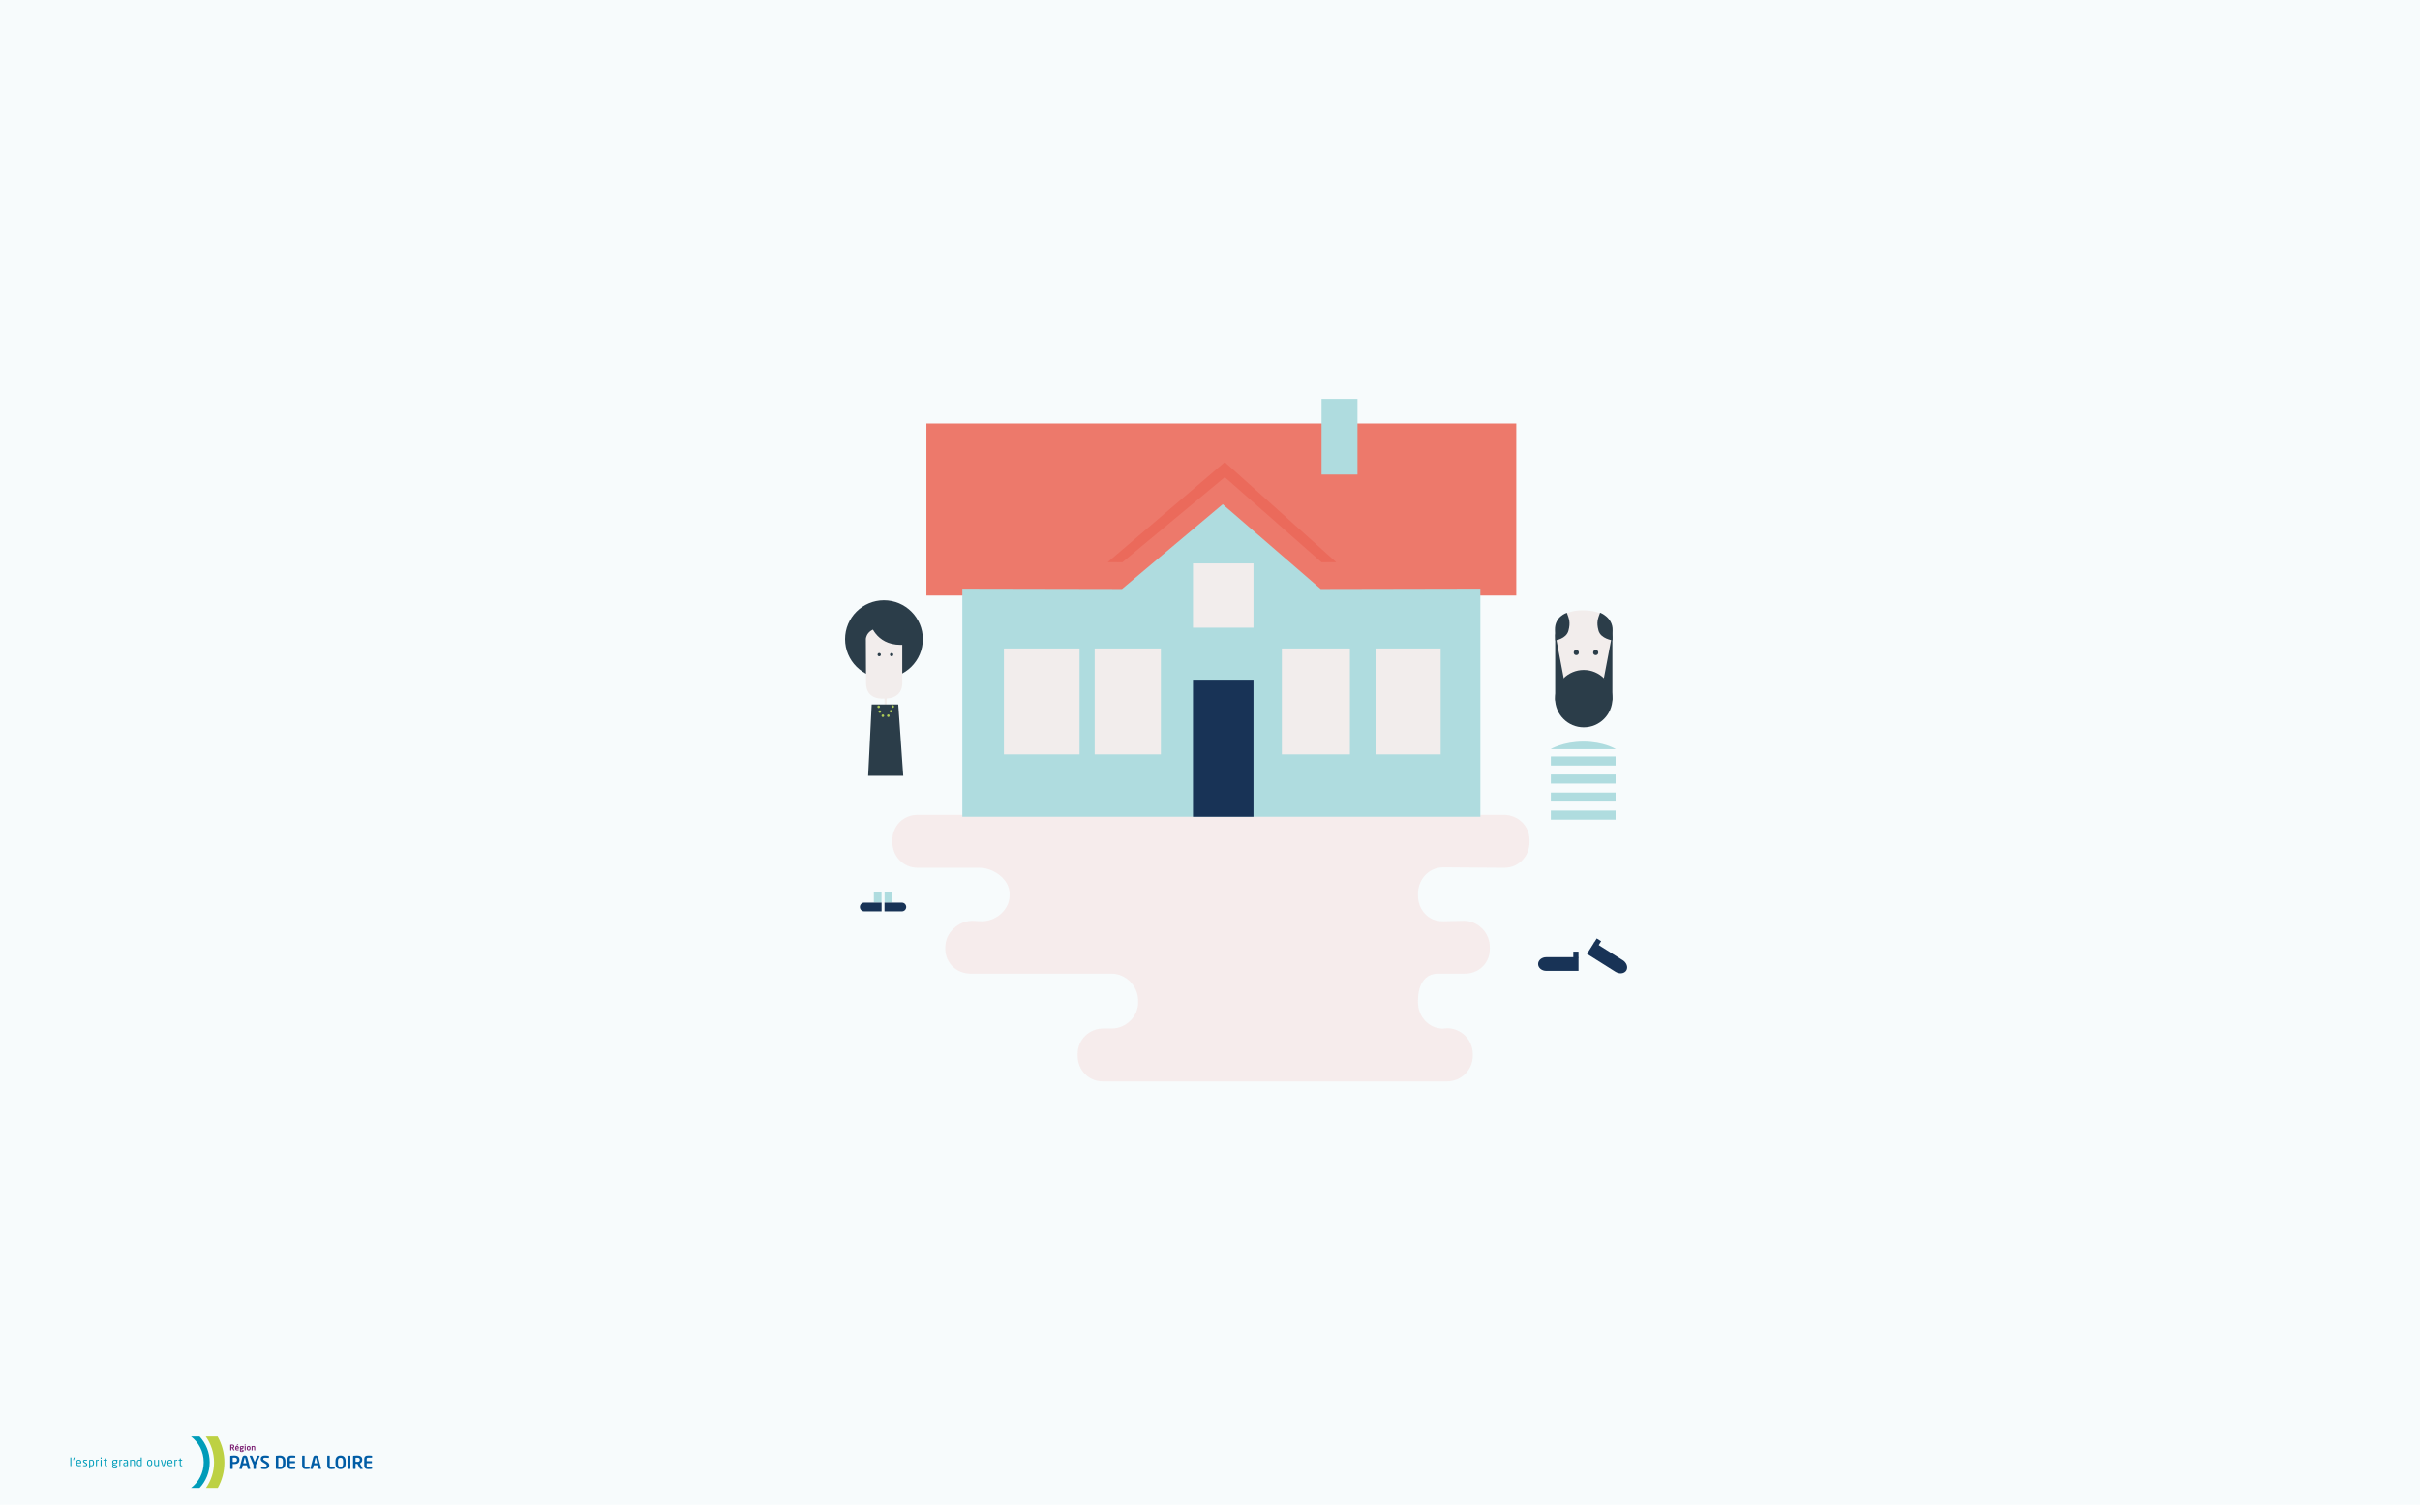<?xml version="1.0" encoding="utf-8"?>
<!-- Generator: Adobe Illustrator 16.0.0, SVG Export Plug-In . SVG Version: 6.00 Build 0)  -->
<!DOCTYPE svg PUBLIC "-//W3C//DTD SVG 1.1//EN" "http://www.w3.org/Graphics/SVG/1.1/DTD/svg11.dtd">
<svg version="1.1" id="Calque_1" xmlns="http://www.w3.org/2000/svg" xmlns:xlink="http://www.w3.org/1999/xlink" x="0px" y="0px"
	 width="1280px" height="800px" viewBox="0 0 1280 800" enable-background="new 0 0 1280 800" xml:space="preserve">
<pattern  x="569.5" y="470.5" width="49" height="49" patternUnits="userSpaceOnUse" id="SVGID_2_" viewBox="0 -49 49 49" overflow="visible">
	<g>
		<polygon fill="none" points="0,0 49,0 49,-49 0,-49 		"/>
		<g>
			<polygon fill="none" points="0,0 49,0 49,-49 0,-49 			"/>
			<polygon fill="#EB6A5B" points="49,-49 0,-49 0,0 49,0 			"/>
		</g>
	</g>
</pattern>
<pattern  x="569.5" y="470.5" width="49" height="49" patternUnits="userSpaceOnUse" id="SVGID_3_" viewBox="0 -49 49 49" overflow="visible">
	<g>
		<polygon fill="none" points="0,0 49,0 49,-49 0,-49 		"/>
		<g>
			<polygon fill="none" points="0,0 49,0 49,-49 0,-49 			"/>
			<polygon fill="#EB6A5B" points="49,-49 0,-49 0,0 49,0 			"/>
		</g>
	</g>
</pattern>
<pattern  x="569.5" y="470.5" width="49" height="49" patternUnits="userSpaceOnUse" id="SVGID_4_" viewBox="0 -49 49 49" overflow="visible">
	<g>
		<polygon fill="none" points="0,0 49,0 49,-49 0,-49 		"/>
		<g>
			<polygon fill="none" points="0,0 49,0 49,-49 0,-49 			"/>
			<polygon fill="#EB6A5B" points="49,-49 0,-49 0,0 49,0 			"/>
		</g>
	</g>
</pattern>
<pattern  x="569.5" y="470.5" width="49" height="49" patternUnits="userSpaceOnUse" id="SVGID_5_" viewBox="0 -49 49 49" overflow="visible">
	<g>
		<polygon fill="none" points="0,0 49,0 49,-49 0,-49 		"/>
		<g>
			<polygon fill="none" points="0,0 49,0 49,-49 0,-49 			"/>
			<polygon fill="#EB6A5B" points="49,-49 0,-49 0,0 49,0 			"/>
		</g>
	</g>
</pattern>
<g id="Calque_2">
	<rect y="-2" fill="#F7FBFC" width="1280" height="798"/>
</g>
<g id="Calque_1_1_">
	<g>
		<path fill="#F2EDEC" d="M837.462,381.407c0,0-14.612,1.754-14.612-12.857c0-14.612-0.146-36.385-0.146-36.385
			s0.294-9.644,15.051-9.353c14.759,0.291,15.051,9.205,15.051,9.205v36.531C852.806,368.55,853.975,381.992,837.462,381.407z"/>
		<circle fill="#2B3D49" cx="833.737" cy="345.15" r="1.363"/>
		<circle fill="#2B3D49" cx="844.009" cy="345.15" r="1.364"/>
		<circle fill="#2B3D49" cx="837.688" cy="369.53" r="15.165"/>
		<polyline fill="#2B3D49" points="822.576,370.838 822.576,334.952 827.086,358.681 		"/>
		<polyline fill="#2B3D49" points="852.828,370.928 852.828,335.041 848.316,358.769 		"/>
		<path fill="#2B3D49" d="M828.758,324.122c0,0-6.486,1.925-6.299,9.025c0.145,5.534,0.145,5.571,0.145,5.571
			s5.827-0.765,6.99-5.136C830.76,329.215,829.923,327.326,828.758,324.122z"/>
		<path fill="#2B3D49" d="M846.322,324.043c0,0,6.827,2.524,6.627,9.318c-0.166,5.658-0.036,5.333-0.036,5.333
			s-6.264-0.818-7.429-5.188C844.318,329.135,845.156,327.248,846.322,324.043z"/>
		<path fill="#AFDCDF" d="M820.172,396.254c0,0,6.504-4.001,17.339-4.001c10.838,0,17.177,4.001,17.177,4.001H820.172z"/>
		<rect x="820.275" y="400.105" fill="#AFDCDF" width="34.252" height="4.788"/>
		<rect x="820.275" y="409.649" fill="#AFDCDF" width="34.252" height="4.787"/>
		<rect x="820.275" y="419.192" fill="#AFDCDF" width="34.252" height="4.788"/>
		<rect x="820.275" y="428.735" fill="#AFDCDF" width="34.252" height="4.79"/>
		<pattern  id="SVGID_1_" xlink:href="#SVGID_2_" patternTransform="matrix(-0.042 0.242 0.242 0.042 -17835.016 -2.286)">
		</pattern>
		<path fill="url(#SVGID_1_)" d="M866.181,448.967c-1.492-0.257-2.499-1.677-2.242-3.172l0.602-3.508
			c0.256-1.495,1.678-2.499,3.173-2.24l0,0c1.497,0.257,2.502,1.676,2.246,3.17l-0.602,3.508
			C869.1,448.22,867.68,449.223,866.181,448.967L866.181,448.967z"/>
		
			<pattern  id="SVGID_6_" xlink:href="#SVGID_3_" patternTransform="matrix(-0.007 0.245 -0.245 -0.007 -16148.639 -922.217)">
		</pattern>
		<path fill="url(#SVGID_6_)" d="M819.171,444.389c1.517,0.042,2.779-1.153,2.822-2.67l0.099-3.557
			c0.042-1.519-1.153-2.779-2.671-2.82l0,0c-1.518-0.041-2.782,1.151-2.823,2.668l-0.1,3.558
			C816.456,443.083,817.651,444.347,819.171,444.389L819.171,444.389z"/>
		<path fill="#183356" d="M834.919,513.506h-17.073c-2.376,0-4.305-1.62-4.305-3.614l0,0c0-1.997,1.929-3.615,4.305-3.615h17.073"/>
		<path fill="#183356" d="M839.396,504.516l15.069,9.474c2.096,1.316,4.661,1.019,5.724-0.671l0,0
			c1.062-1.688,0.222-4.133-1.877-5.45l-15.067-9.474"/>
		<rect x="832.156" y="503.336" fill="#183356" width="2.746" height="3.203"/>
		
			<rect x="843.489" y="497.025" transform="matrix(0.846 0.533 -0.533 0.846 395.881 -373.709)" fill="#183356" width="2.747" height="2.849"/>
	</g>
	<g>
		<path opacity="0.1" fill="#EB6A5B" enable-background="new    " d="M765.264,572c7.551,0,13.736-5.997,13.736-13.548v-0.941
			c0-7.548-6.151-13.669-13.702-13.669l-1.992,0.234c-7.549,0-13.306-6.354-13.306-13.902v-0.942c0-7.548,3.004-14.23,10.552-14.23
			h14.141c7.549,0,13.309-5.558,13.309-13.104v-0.945c0-7.548-6.176-13.902-13.725-13.902l-11.313,0.234
			c-7.546,0-12.962-6.119-12.962-13.666v-0.943c0-7.549,5.743-13.907,13.29-13.907l32.399,0.236c7.547,0,13.311-6.119,13.311-13.667
			v-0.941c0-7.551-6.021-13.393-13.569-13.393H485.293c-7.549,0-13.293,5.842-13.293,13.393v0.941
			c0,7.548,5.744,13.666,13.293,13.666h32.757c7.548,0,15.95,6.123,15.95,13.672v0.943c0,7.547-7.143,13.666-14.693,13.666
			l-4.938-0.234c-7.55,0-14.368,6.354-14.368,13.902v0.945c0,7.548,6.024,13.104,13.573,13.104h74.47
			c7.549,0,13.957,6.685,13.957,14.23v0.942c0,7.549-6.407,13.826-13.957,13.826h-4.479c-7.55,0-13.565,5.963-13.565,13.511v0.941
			c0,7.551,5.781,13.548,13.33,13.548H765.264z"/>
		<g>
			<g>
				<rect x="490" y="224" fill="#ED796B" width="312" height="91"/>
				<polygon fill="#AFDCDF" points="593.455,311.527 646.721,266.714 698.56,311.527 783,311.357 783,432 509,432 509,311.364 				
					"/>
				<rect x="579" y="343" fill="#F2EDEC" width="35" height="56"/>
				<rect x="631" y="360" fill="#183356" width="32" height="72"/>
				<rect x="631" y="298" fill="#F2EDEC" width="32" height="34"/>
				<rect x="531" y="343" fill="#F2EDEC" width="40" height="56"/>
				<rect x="728" y="343" fill="#F2EDEC" width="34" height="56"/>
				<rect x="678" y="343" fill="#F2EDEC" width="36" height="56"/>
				<rect x="699" y="211" fill="#AFDCDF" width="19" height="40"/>
			</g>
			<polygon fill="#EB6A5B" points="698.977,297.392 706.76,297.376 647.822,244.442 585.882,297.376 593.669,297.392 
				647.822,252.391 			"/>
		</g>
	</g>
	<rect x="56.997" y="88.268" fill="none" width="1166.006" height="116"/>
	<g>
		<circle fill="#2B3D49" cx="467.545" cy="338.065" r="20.57"/>
		<path fill="#F2EDEC" d="M467.416,369.453c0,0-9.346,1.12-9.346-8.227s-0.094-23.271-0.094-23.271s0.188-6.17,9.626-5.983
			c9.44,0.188,9.628,5.889,9.628,5.889v23.365C477.23,361.228,477.978,369.826,467.416,369.453z"/>
		<path fill="#2B3D49" d="M460.188,329.371c0,0,2.676,11.707,16.222,11.707S473.23,324.02,460.188,329.371z"/>
		<circle fill="#2B3D49" cx="465.035" cy="346.262" r="0.872"/>
		<circle fill="#2B3D49" cx="471.604" cy="346.262" r="0.872"/>
		<rect x="467.837" y="368.838" fill="#F2EDEB" width="1.128" height="7.274"/>
		<polygon fill="#2B3D49" points="461.062,372.601 475.112,372.601 477.746,410.354 459.182,410.354 		"/>
		<circle fill="#AECD58" cx="464.743" cy="373.812" r="0.69"/>
		<circle fill="#AECD58" cx="465.349" cy="376.384" r="0.689"/>
		<circle fill="#AECD58" cx="466.959" cy="378.579" r="0.69"/>
		<circle fill="#AECD58" cx="469.844" cy="378.559" r="0.69"/>
		<circle fill="#AECD58" cx="471.265" cy="376.194" r="0.69"/>
		<circle fill="#AECD58" cx="472.227" cy="373.709" r="0.69"/>
		<pattern  id="SVGID_7_" xlink:href="#SVGID_4_" patternTransform="matrix(-0.07 0.14 0.14 0.07 -18069.443 585.034)">
		</pattern>
		<path fill="url(#SVGID_7_)" d="M476.801,415.466c-0.868-0.436-1.217-1.491-0.783-2.357l1.021-2.035
			c0.436-0.866,1.491-1.217,2.359-0.782l0,0c0.866,0.437,1.219,1.491,0.783,2.358l-1.021,2.034
			C478.726,415.551,477.669,415.9,476.801,415.466L476.801,415.466z"/>
		<pattern  id="SVGID_8_" xlink:href="#SVGID_5_" patternTransform="matrix(0.07 0.14 -0.14 0.07 -15068.266 560.38)">
		</pattern>
		<path fill="url(#SVGID_8_)" d="M460.959,415.842c0.868-0.436,1.219-1.491,0.784-2.357l-1.021-2.035
			c-0.436-0.866-1.491-1.216-2.358-0.782l0,0c-0.868,0.437-1.22,1.492-0.784,2.36l1.02,2.033
			C459.036,415.927,460.091,416.277,460.959,415.842L460.959,415.842z"/>
		<rect x="462.2" y="472.062" fill="#AFDCDF" width="4.056" height="5.353"/>
		<rect x="467.877" y="472.062" fill="#AFDCDF" width="4.056" height="5.353"/>
		<path fill="#183356" d="M466.291,482.039h-9.167c-1.276,0-2.312-1.035-2.312-2.312l0,0c0-1.277,1.036-2.312,2.312-2.312h9.167"/>
		<path fill="#183356" d="M467.834,482.039H477c1.276,0,2.312-1.035,2.312-2.312l0,0c0-1.277-1.036-2.312-2.312-2.312h-9.166"/>
	</g>
	<g>
		<g>
			<path fill="#7A1E72" d="M123.967,767.253h-0.506c-0.045,0-0.062-0.043-0.083-0.084l-0.597-1.109h-0.059
				c-0.107,0-0.273-0.012-0.369-0.016v1.125c0,0.047-0.031,0.084-0.078,0.084h-0.416c-0.045,0-0.082-0.037-0.082-0.084v-2.853
				c0-0.084,0.049-0.112,0.133-0.124c0.215-0.034,0.51-0.057,0.812-0.057c0.64,0,1.194,0.229,1.194,0.938v0.038
				c0,0.438-0.221,0.713-0.56,0.846l0.65,1.211c0.01,0.012,0.01,0.024,0.01,0.033C124.018,767.23,123.998,767.253,123.967,767.253
				 M123.346,765.074c0-0.312-0.21-0.443-0.623-0.443c-0.087,0-0.293,0.009-0.369,0.016v0.935c0.066,0.005,0.299,0.013,0.369,0.013
				c0.427,0,0.623-0.117,0.623-0.479V765.074z"/>
			<path fill="#7A1E72" d="M126.264,766.274h-1.354v0.012c0,0.24,0.102,0.526,0.497,0.526c0.304,0,0.589-0.024,0.765-0.041
				c0.004,0,0.007,0,0.012,0c0.042,0,0.076,0.02,0.076,0.061v0.273c0,0.065-0.014,0.097-0.088,0.109
				c-0.27,0.049-0.43,0.069-0.805,0.069c-0.416,0-1.002-0.224-1.002-1.04v-0.309c0-0.646,0.359-1.054,0.992-1.054
				c0.639,0,0.988,0.436,0.988,1.054v0.231C126.346,766.235,126.32,766.274,126.264,766.274 M125.795,765.866
				c0-0.323-0.18-0.51-0.438-0.51c-0.255,0-0.443,0.183-0.443,0.51v0.018h0.881V765.866L125.795,765.866z M126.039,764.084
				l-0.49,0.514c-0.033,0.038-0.049,0.056-0.098,0.056h-0.357c-0.025,0-0.037-0.014-0.037-0.03c0-0.012,0.003-0.027,0.017-0.04
				l0.394-0.498c0.037-0.046,0.054-0.063,0.108-0.063h0.435c0.029,0,0.047,0.015,0.047,0.029
				C126.057,764.058,126.05,764.071,126.039,764.084z"/>
			<path fill="#7A1E72" d="M128.867,765.29l-0.136,0.054c0.064,0.098,0.103,0.188,0.103,0.332v0.029
				c0,0.519-0.357,0.755-0.982,0.755c-0.221,0-0.371-0.038-0.45-0.07c-0.052,0.032-0.071,0.07-0.071,0.108
				c0,0.082,0.044,0.115,0.139,0.135l0.49,0.118c0.563,0.133,0.93,0.22,0.93,0.662v0.028c0,0.425-0.312,0.65-1.018,0.65
				c-0.67,0-1.028-0.254-1.028-0.688v-0.037c0-0.17,0.081-0.334,0.212-0.455c-0.115-0.087-0.187-0.233-0.187-0.382v-0.005
				c0-0.128,0.056-0.258,0.166-0.337c-0.124-0.13-0.171-0.277-0.171-0.483v-0.029c0-0.416,0.271-0.763,0.988-0.763h0.971
				c0.062,0,0.111,0.049,0.111,0.11v0.176C128.934,765.26,128.918,765.27,128.867,765.29 M128.34,767.413
				c0-0.092-0.053-0.146-0.488-0.249l-0.371-0.087c-0.061,0.087-0.101,0.143-0.101,0.29v0.037c0,0.171,0.101,0.273,0.491,0.273
				c0.398,0,0.469-0.087,0.469-0.235V767.413z M128.295,765.684c0-0.197-0.086-0.353-0.443-0.353c-0.352,0-0.447,0.158-0.447,0.353
				v0.034c0,0.153,0.062,0.326,0.447,0.326c0.345,0,0.443-0.119,0.443-0.326V765.684z"/>
			<path fill="#7A1E72" d="M129.891,764.604h-0.4c-0.047,0-0.089-0.039-0.089-0.086v-0.363c0-0.045,0.042-0.082,0.089-0.082h0.4
				c0.049,0,0.084,0.037,0.084,0.082v0.363C129.975,764.562,129.939,764.604,129.891,764.604 M129.879,767.253h-0.381
				c-0.045,0-0.084-0.043-0.084-0.089v-2.169c0-0.046,0.039-0.082,0.084-0.082h0.381c0.045,0,0.084,0.036,0.084,0.082v2.169
				C129.963,767.21,129.924,767.253,129.879,767.253z"/>
			<path fill="#7A1E72" d="M131.518,767.285c-0.651,0-0.992-0.44-0.992-1.032v-0.338c0-0.59,0.341-1.031,0.992-1.031
				c0.65,0,0.99,0.441,0.99,1.031v0.338C132.508,766.845,132.168,767.285,131.518,767.285 M131.959,765.915
				c0-0.34-0.152-0.56-0.441-0.56s-0.443,0.22-0.443,0.56v0.338c0,0.339,0.154,0.56,0.443,0.56s0.441-0.221,0.441-0.56V765.915z"/>
			<path fill="#7A1E72" d="M134.895,767.253h-0.383c-0.046,0-0.084-0.043-0.084-0.089v-1.354c0-0.357-0.033-0.463-0.353-0.463
				c-0.142,0-0.294,0.057-0.467,0.149v1.667c0,0.046-0.04,0.089-0.084,0.089h-0.383c-0.046,0-0.081-0.043-0.081-0.089v-2.169
				c0-0.046,0.035-0.082,0.081-0.082h0.362c0.045,0,0.082,0.036,0.082,0.082v0.087c0.242-0.152,0.398-0.198,0.674-0.198
				c0.595,0,0.717,0.403,0.717,0.928v1.354C134.977,767.21,134.938,767.253,134.895,767.253"/>
			<path fill="#005CA5" d="M137.354,770.189c0.01-0.027,0.02-0.047,0.02-0.072c0-0.078-0.066-0.143-0.162-0.143h-1.035
				c-0.083,0-0.15,0.073-0.178,0.15l-1.13,2.804c-0.065,0.159-0.122,0.188-0.169,0.188c-0.037,0-0.094-0.029-0.159-0.188
				l-1.131-2.804c-0.027-0.077-0.093-0.15-0.179-0.15h-1.043c-0.096,0-0.152,0.064-0.152,0.143c0,0.017,0.01,0.045,0.02,0.072
				l0.958,2.201c0.001,0.001,0.002,0.002,0.002,0.005l1.036,2.381v2.002c0,0.104,0.074,0.187,0.179,0.187h0.939
				c0.104,0,0.179-0.083,0.179-0.187v-2.002l0.607-1.394L137.354,770.189"/>
			<path fill="#005CA5" d="M123.924,774.36c-0.244,0-0.622-0.03-0.838-0.039v2.457c0,0.104-0.078,0.187-0.18,0.187h-0.941
				c-0.104,0-0.188-0.083-0.188-0.187v-6.476c0-0.187,0.111-0.255,0.301-0.283c0.49-0.073,1.158-0.123,1.846-0.123
				c1.449,0,2.711,0.512,2.711,2.176v0.084C126.635,773.825,125.373,774.36,123.924,774.36 M125.336,772.073
				c0-0.792-0.471-1.092-1.412-1.092c-0.198,0-0.668,0.019-0.838,0.036v2.239c0.15,0.011,0.677,0.028,0.838,0.028
				c1.016,0,1.412-0.374,1.412-1.129V772.073z"/>
			<path fill="#005CA5" d="M132.176,776.965h-0.997c-0.083,0-0.159-0.072-0.179-0.157l-0.432-1.788h-2.166l-0.434,1.788
				c-0.018,0.085-0.094,0.157-0.18,0.157h-0.996c-0.095,0-0.172-0.062-0.172-0.157c0-0.01,0.01-0.028,0.01-0.047l1.545-5.901
				c0.227-0.874,0.904-0.96,1.31-0.96c0.403,0,1.083,0.086,1.31,0.96l1.543,5.901c0,0.019,0.01,0.037,0.01,0.047
				C132.348,776.901,132.27,776.965,132.176,776.965 M129.635,771.149c-0.027-0.111-0.056-0.149-0.149-0.149
				c-0.096,0-0.124,0.038-0.151,0.149l-0.678,2.797h1.656L129.635,771.149z"/>
			<path fill="#005CA5" d="M139.945,777.042c-0.703,0-1.211-0.066-1.662-0.168c-0.096-0.021-0.181-0.086-0.181-0.188v-0.679
				c0-0.104,0.085-0.18,0.181-0.18c0.009,0,0.009,0,0.018,0c0.377,0.049,1.318,0.095,1.668,0.095c0.836,0,1.09-0.301,1.09-0.845
				c0-0.37-0.178-0.558-0.799-0.923l-1.244-0.745c-0.875-0.518-1.11-1.064-1.11-1.725c0-1.032,0.603-1.788,2.354-1.788
				c0.621,0,1.486,0.097,1.806,0.171c0.095,0.018,0.171,0.084,0.171,0.179v0.697c0,0.094-0.068,0.169-0.16,0.169
				c-0.011,0-0.011,0-0.02,0c-0.621-0.059-1.243-0.096-1.854-0.096c-0.696,0-0.987,0.244-0.987,0.667
				c0,0.312,0.158,0.501,0.771,0.84l1.132,0.631c1.034,0.573,1.307,1.175,1.307,1.922
				C142.424,776.027,141.83,777.042,139.945,777.042"/>
			<path fill="#005CA5" d="M148.006,777.042c-0.67,0-1.572-0.066-1.855-0.112c-0.159-0.027-0.243-0.103-0.243-0.292v-6.334
				c0-0.187,0.084-0.264,0.243-0.291c0.283-0.048,1.186-0.114,1.855-0.114c1.881,0,2.956,1.017,2.956,2.878v1.387
				C150.962,776.027,149.887,777.042,148.006,777.042 M149.661,772.776c0-1.409-0.714-1.776-1.655-1.776
				c-0.348,0-0.594,0.019-0.79,0.026v4.887c0.196,0.009,0.442,0.028,0.79,0.028c0.941,0,1.655-0.366,1.655-1.778V772.776z"/>
			<path fill="#005CA5" d="M155.996,776.911c-0.301,0.047-0.668,0.131-1.787,0.131c-1.226,0-2.176-0.327-2.176-1.927v-3.289
				c0-1.6,0.95-1.928,2.176-1.928c1.119,0,1.486,0.086,1.787,0.131c0.143,0.02,0.189,0.066,0.189,0.197v0.603
				c0,0.105-0.085,0.188-0.189,0.188h-1.922c-0.544,0-0.742,0.188-0.742,0.809v1.019h2.551c0.104,0,0.189,0.084,0.189,0.189v0.677
				c0,0.105-0.085,0.188-0.189,0.188h-2.551v1.217c0,0.62,0.198,0.807,0.742,0.807h1.922c0.104,0,0.189,0.084,0.189,0.188v0.604
				C156.186,776.845,156.139,776.893,155.996,776.911"/>
			<path fill="#005CA5" d="M163.582,776.911c-0.283,0.063-1.1,0.131-1.598,0.131c-1.229,0-2.176-0.327-2.176-1.927v-4.953
				c0-0.104,0.084-0.188,0.188-0.188h0.933c0.103,0,0.188,0.084,0.188,0.188v4.953c0,0.62,0.188,0.807,0.734,0.807h1.73
				c0.104,0,0.189,0.084,0.189,0.188v0.604C163.771,776.845,163.723,776.882,163.582,776.911"/>
			<path fill="#005CA5" d="M169.693,776.965h-0.998c-0.087,0-0.16-0.072-0.182-0.157l-0.43-1.788h-2.166l-0.435,1.788
				c-0.019,0.085-0.095,0.157-0.178,0.157h-0.997c-0.096,0-0.169-0.062-0.169-0.157c0-0.01,0.009-0.028,0.009-0.047l1.543-5.901
				c0.227-0.874,0.902-0.96,1.309-0.96c0.404,0,1.084,0.086,1.309,0.96l1.543,5.901c0,0.019,0.01,0.037,0.01,0.047
				C169.861,776.901,169.786,776.965,169.693,776.965 M167.15,771.149c-0.029-0.111-0.057-0.149-0.15-0.149
				c-0.095,0-0.122,0.038-0.149,0.149l-0.68,2.797h1.657L167.15,771.149z"/>
			<path fill="#005CA5" d="M176.875,776.911c-0.283,0.063-1.102,0.131-1.6,0.131c-1.226,0-2.176-0.327-2.176-1.927v-4.953
				c0-0.104,0.084-0.188,0.188-0.188h0.931c0.105,0,0.188,0.084,0.188,0.188v4.953c0,0.62,0.19,0.807,0.737,0.807h1.731
				c0.104,0,0.187,0.084,0.187,0.188v0.604C177.062,776.845,177.015,776.882,176.875,776.911"/>
			<path fill="#005CA5" d="M180.12,777.042c-1.555,0-2.685-0.865-2.685-2.936v-1.271c0-2.07,1.13-2.937,2.685-2.937
				c1.554,0,2.683,0.866,2.683,2.937v1.271C182.803,776.177,181.674,777.042,180.12,777.042 M181.485,772.835
				c0-1.242-0.443-1.797-1.365-1.797c-0.923,0-1.364,0.555-1.364,1.797v1.271c0,1.243,0.441,1.797,1.364,1.797
				c0.922,0,1.365-0.555,1.365-1.797V772.835z"/>
			<path fill="#005CA5" d="M185.146,776.965h-0.932c-0.105,0-0.189-0.083-0.189-0.187v-6.626c0-0.104,0.084-0.178,0.189-0.178h0.932
				c0.103,0,0.188,0.073,0.188,0.178v6.626C185.334,776.882,185.249,776.965,185.146,776.965"/>
			<path fill="#005CA5" d="M191.715,776.965h-1.149c-0.101,0-0.14-0.091-0.186-0.187l-1.355-2.512h-0.132
				c-0.247,0-0.621-0.029-0.84-0.04v2.552c0,0.104-0.074,0.187-0.178,0.187h-0.939c-0.104,0-0.189-0.083-0.189-0.187v-6.476
				c0-0.187,0.113-0.255,0.301-0.282c0.49-0.074,1.156-0.123,1.846-0.123c1.45,0,2.711,0.52,2.711,2.127v0.085
				c0,0.998-0.5,1.619-1.271,1.92l1.479,2.748c0.018,0.028,0.018,0.059,0.018,0.076C191.828,776.919,191.79,776.965,191.715,776.965
				 M190.305,772.025c0-0.707-0.471-1.008-1.412-1.008c-0.197,0-0.67,0.021-0.84,0.037v2.119c0.15,0.01,0.68,0.028,0.84,0.028
				c0.969,0,1.412-0.265,1.412-1.093V772.025z"/>
			<path fill="#005CA5" d="M196.619,776.911c-0.303,0.047-0.668,0.131-1.789,0.131c-1.225,0-2.176-0.327-2.176-1.927v-3.289
				c0-1.6,0.951-1.928,2.176-1.928c1.121,0,1.486,0.086,1.789,0.131c0.142,0.02,0.188,0.066,0.188,0.197v0.603
				c0,0.105-0.084,0.188-0.188,0.188h-1.922c-0.545,0-0.744,0.188-0.744,0.809v1.019h2.551c0.105,0,0.189,0.084,0.189,0.189v0.677
				c0,0.105-0.084,0.188-0.189,0.188h-2.551v1.217c0,0.62,0.199,0.807,0.744,0.807h1.922c0.104,0,0.188,0.084,0.188,0.188v0.604
				C196.807,776.845,196.761,776.893,196.619,776.911"/>
			<path fill="#009CB9" d="M110.92,773.468c0-5.243-2.033-10.006-5.356-13.582h-4.521c4.075,3.141,6.702,8.054,6.702,13.582
				c0,5.539-2.627,10.45-6.706,13.586h4.524C108.887,783.482,110.92,778.713,110.92,773.468"/>
			<path fill="#BDD143" d="M113.211,773.536c0-5.076-1.613-9.786-4.36-13.65h6.249c2.292,4.037,3.601,8.694,3.601,13.65
				c0,4.906-1.281,9.518-3.521,13.518h-6.244C111.633,783.22,113.211,778.564,113.211,773.536"/>
			<path fill="#009CB9" d="M37.627,775.476h-0.318c-0.061,0-0.109-0.057-0.109-0.124v-4.341c0-0.06,0.043-0.114,0.109-0.114h0.318
				c0.061,0,0.109,0.049,0.109,0.114v4.341C37.736,775.413,37.693,775.476,37.627,775.476"/>
			<path fill="#009CB9" d="M39.501,771.011l-0.353,1.15c-0.025,0.086-0.056,0.115-0.117,0.115h-0.285
				c-0.042,0-0.055-0.023-0.055-0.062c0-0.017,0-0.036,0.006-0.055l0.279-1.15c0.019-0.084,0.062-0.115,0.123-0.115h0.341
				c0.042,0,0.066,0.025,0.066,0.066C39.507,770.976,39.507,770.993,39.501,771.011"/>
			<path fill="#009CB9" d="M42.868,773.972h-2.04v0.084c0,0.726,0.287,0.992,0.847,0.992c0.353,0,0.803-0.024,1.083-0.065
				c0.013,0,0.018,0,0.031,0c0.049,0,0.098,0.022,0.098,0.087v0.204c0,0.078-0.025,0.122-0.123,0.141
				c-0.347,0.065-0.682,0.104-1.089,0.104c-0.7,0-1.382-0.33-1.382-1.461v-0.549c0-0.87,0.48-1.424,1.351-1.424
				c0.89,0,1.339,0.559,1.339,1.424v0.33C42.982,773.915,42.94,773.972,42.868,773.972 M42.441,773.507
				c0-0.688-0.262-0.955-0.798-0.955c-0.522,0-0.815,0.3-0.815,0.955v0.057h1.613V773.507z"/>
			<path fill="#009CB9" d="M44.998,775.517c-0.225,0-0.663-0.019-0.961-0.09c-0.08-0.02-0.129-0.057-0.129-0.125v-0.211
				c0-0.057,0.049-0.093,0.109-0.093c0.013,0,0.02,0,0.025,0c0.292,0.036,0.736,0.07,0.955,0.07c0.396,0,0.604-0.105,0.604-0.436
				c0-0.183-0.11-0.298-0.457-0.506l-0.615-0.367c-0.371-0.223-0.621-0.485-0.621-0.867c0-0.634,0.476-0.811,1.102-0.811
				c0.342,0,0.664,0.029,0.951,0.078c0.078,0.014,0.115,0.055,0.115,0.122v0.201c0,0.072-0.043,0.104-0.104,0.104
				c-0.006,0-0.012,0-0.018,0c-0.213-0.019-0.604-0.048-0.945-0.048c-0.34,0-0.564,0.042-0.564,0.354
				c0,0.182,0.139,0.298,0.419,0.462l0.603,0.359c0.506,0.298,0.67,0.56,0.67,0.919C46.137,775.255,45.68,775.517,44.998,775.517"/>
			<path fill="#009CB9" d="M48.408,775.517c-0.189,0-0.475-0.022-0.713-0.065v1.102c0,0.062-0.049,0.114-0.115,0.114h-0.31
				c-0.061,0-0.109-0.048-0.109-0.114v-4.188c0-0.079,0.018-0.115,0.127-0.14c0.323-0.08,0.75-0.141,1.121-0.141
				c0.907,0,1.327,0.589,1.327,1.504v0.438C49.735,774.981,49.297,775.517,48.408,775.517 M49.199,773.587
				c0-0.64-0.188-1.053-0.791-1.053c-0.256,0-0.542,0.028-0.713,0.06v2.411c0.2,0.037,0.518,0.063,0.713,0.063
				c0.596,0,0.791-0.394,0.791-1.044V773.587z"/>
			<path fill="#009CB9" d="M52.134,772.546c-0.28,0-0.536,0.073-0.841,0.255v2.551c0,0.062-0.055,0.125-0.121,0.125h-0.299
				c-0.061,0-0.115-0.058-0.115-0.125v-3.104c0-0.068,0.048-0.122,0.115-0.122h0.287c0.066,0,0.115,0.054,0.115,0.122v0.126
				c0.305-0.213,0.584-0.291,0.858-0.291c0.085,0,0.128,0.035,0.128,0.109v0.248C52.262,772.508,52.219,772.546,52.134,772.546"/>
			<path fill="#009CB9" d="M53.638,771.589h-0.312c-0.066,0-0.121-0.054-0.121-0.123v-0.484c0-0.068,0.055-0.123,0.121-0.123h0.312
				c0.067,0,0.122,0.055,0.122,0.123v0.484C53.76,771.535,53.705,771.589,53.638,771.589 M53.625,775.476h-0.291
				c-0.067,0-0.123-0.057-0.123-0.124v-3.104c0-0.068,0.056-0.122,0.123-0.122h0.291c0.067,0,0.123,0.054,0.123,0.122v3.104
				C53.748,775.419,53.692,775.476,53.625,775.476z"/>
			<path fill="#009CB9" d="M56.621,775.485c-0.121,0.02-0.281,0.03-0.396,0.03c-0.56,0-0.826-0.146-0.826-0.814v-2.124l-0.592-0.069
				c-0.067-0.005-0.115-0.042-0.115-0.106v-0.165c0-0.068,0.048-0.109,0.115-0.109h0.592v-0.598c0-0.062,0.041-0.109,0.107-0.122
				l0.317-0.048c0.006,0,0.012,0,0.019,0c0.049,0,0.091,0.043,0.091,0.103v0.665h0.657c0.068,0,0.121,0.054,0.121,0.122v0.208
				c0,0.067-0.053,0.122-0.121,0.122h-0.657v2.124c0,0.333,0.085,0.383,0.329,0.383h0.342c0.084,0,0.126,0.025,0.126,0.085v0.214
				C56.729,775.438,56.701,775.476,56.621,775.485"/>
			<path fill="#009CB9" d="M62.07,772.534l-0.22,0.043c0.109,0.113,0.206,0.297,0.206,0.626v0.049c0,0.669-0.414,1.04-1.35,1.04
				c-0.324,0-0.531-0.047-0.708-0.122c-0.104,0.05-0.151,0.117-0.151,0.208c0,0.104,0.048,0.159,0.188,0.195l0.907,0.231
				c0.596,0.152,1.169,0.32,1.169,0.896v0.046c0,0.586-0.39,0.945-1.388,0.945c-0.963,0-1.4-0.373-1.4-0.97v-0.055
				c0-0.342,0.182-0.622,0.383-0.773l-0.041-0.018c-0.196-0.084-0.281-0.286-0.281-0.476v-0.008c0-0.163,0.079-0.34,0.25-0.438
				c-0.189-0.177-0.281-0.396-0.281-0.706v-0.049c0-0.542,0.305-1.077,1.354-1.077h1.332c0.073,0,0.141,0.061,0.141,0.134v0.158
				C62.18,772.498,62.137,772.521,62.07,772.534 M61.576,775.701c0-0.24-0.193-0.338-0.742-0.478l-0.689-0.177
				c-0.176,0.154-0.297,0.304-0.297,0.622v0.055c0,0.343,0.201,0.556,0.877,0.556c0.694,0,0.852-0.194,0.852-0.531L61.576,775.701
				L61.576,775.701z M61.527,773.203c0-0.364-0.164-0.651-0.82-0.651c-0.684,0-0.822,0.312-0.822,0.651v0.049
				c0,0.268,0.121,0.622,0.822,0.622c0.656,0,0.82-0.256,0.82-0.622V773.203z"/>
			<path fill="#009CB9" d="M64.492,772.546c-0.279,0-0.535,0.073-0.84,0.255v2.551c0,0.062-0.055,0.125-0.121,0.125h-0.299
				c-0.061,0-0.115-0.058-0.115-0.125v-3.104c0-0.068,0.049-0.122,0.115-0.122h0.286c0.067,0,0.115,0.054,0.115,0.122v0.126
				c0.306-0.213,0.585-0.291,0.858-0.291c0.086,0,0.129,0.035,0.129,0.109v0.248C64.621,772.508,64.578,772.546,64.492,772.546"/>
			<path fill="#009CB9" d="M67.55,775.476h-0.281c-0.066,0-0.122-0.057-0.122-0.124v-0.134c-0.291,0.17-0.596,0.299-0.938,0.299
				c-0.518,0-0.992-0.225-0.992-0.984v-0.075c0-0.656,0.384-0.985,1.467-0.985h0.452v-0.242c0-0.512-0.179-0.688-0.653-0.688
				c-0.395,0-0.688,0.024-0.93,0.048c-0.014,0-0.02,0-0.032,0c-0.055,0-0.108-0.019-0.108-0.098v-0.214
				c0-0.064,0.043-0.103,0.127-0.115c0.25-0.043,0.53-0.078,0.943-0.078c0.848,0,1.188,0.425,1.188,1.146v2.124
				C67.67,775.419,67.615,775.476,67.55,775.476 M67.136,773.854h-0.452c-0.736,0-0.932,0.164-0.932,0.598v0.073
				c0,0.438,0.207,0.555,0.56,0.555c0.28,0,0.53-0.086,0.824-0.245V773.854z"/>
			<path fill="#009CB9" d="M71.244,775.476h-0.293c-0.065,0-0.121-0.057-0.121-0.124v-2.003c0-0.613-0.207-0.803-0.67-0.803
				c-0.256,0-0.541,0.096-0.82,0.236v2.568c0,0.062-0.057,0.124-0.123,0.124h-0.298c-0.062,0-0.117-0.057-0.117-0.124v-3.104
				c0-0.068,0.05-0.122,0.117-0.122h0.304c0.066,0,0.117,0.054,0.117,0.122v0.115c0.334-0.188,0.607-0.279,0.967-0.279
				c0.73,0,1.06,0.457,1.06,1.266v2.003C71.366,775.419,71.312,775.476,71.244,775.476"/>
			<path fill="#009CB9" d="M74.836,775.413c-0.377,0.072-0.748,0.104-1.119,0.104c-0.908,0-1.328-0.591-1.328-1.504v-0.438
				c0-0.956,0.439-1.492,1.328-1.492c0.188,0,0.474,0.017,0.711,0.061v-1.133c0-0.06,0.049-0.114,0.115-0.114h0.312
				c0.061,0,0.109,0.049,0.109,0.114v4.263C74.965,775.352,74.945,775.396,74.836,775.413 M74.428,772.594
				c-0.201-0.036-0.518-0.042-0.711-0.042c-0.598,0-0.792,0.371-0.792,1.023v0.438c0,0.663,0.188,1.035,0.792,1.035
				c0.205,0,0.504-0.02,0.711-0.037V772.594z"/>
			<path fill="#009CB9" d="M79.146,775.517c-0.896,0-1.352-0.591-1.352-1.485v-0.462c0-0.896,0.456-1.485,1.352-1.485
				c0.895,0,1.357,0.589,1.357,1.485v0.462C80.504,774.926,80.041,775.517,79.146,775.517 M79.969,773.568
				c0-0.621-0.25-1.018-0.822-1.018c-0.566,0-0.816,0.391-0.816,1.018v0.462c0,0.622,0.245,1.017,0.816,1.017
				c0.566,0,0.822-0.389,0.822-1.017V773.568z"/>
			<path fill="#009CB9" d="M83.975,775.476H83.67c-0.066,0-0.117-0.057-0.117-0.124v-0.114c-0.334,0.189-0.607,0.279-0.967,0.279
				c-0.73,0-1.059-0.456-1.059-1.266v-2.003c0-0.068,0.055-0.122,0.122-0.122h0.292c0.066,0,0.121,0.054,0.121,0.122v2.003
				c0,0.614,0.207,0.803,0.669,0.803c0.257,0,0.543-0.096,0.821-0.236v-2.569c0-0.061,0.057-0.122,0.124-0.122h0.298
				c0.06,0,0.116,0.054,0.116,0.122v3.104C84.091,775.419,84.041,775.476,83.975,775.476"/>
			<path fill="#009CB9" d="M87.791,772.271l-0.822,2.896c-0.078,0.275-0.285,0.348-0.547,0.348c-0.262,0-0.469-0.071-0.547-0.348
				l-0.824-2.896c-0.004-0.02-0.004-0.03-0.004-0.043c0-0.062,0.035-0.104,0.096-0.104h0.336c0.049,0,0.09,0.035,0.115,0.115
				l0.7,2.652c0.036,0.147,0.067,0.179,0.128,0.179c0.055,0,0.091-0.031,0.129-0.179l0.698-2.652
				c0.025-0.08,0.067-0.115,0.116-0.115H87.7c0.061,0,0.098,0.041,0.098,0.104C87.798,772.241,87.798,772.253,87.791,772.271"/>
			<path fill="#009CB9" d="M91.097,773.972h-2.039v0.084c0,0.726,0.286,0.992,0.845,0.992c0.355,0,0.805-0.024,1.085-0.065
				c0.013,0,0.019,0,0.03,0c0.049,0,0.098,0.022,0.098,0.087v0.204c0,0.078-0.023,0.122-0.121,0.141
				c-0.346,0.065-0.682,0.104-1.092,0.104c-0.697,0-1.381-0.33-1.381-1.461v-0.549c0-0.87,0.48-1.424,1.352-1.424
				c0.889,0,1.34,0.559,1.34,1.424v0.33C91.213,773.915,91.17,773.972,91.097,773.972 M90.671,773.507
				c0-0.688-0.263-0.955-0.798-0.955c-0.523,0-0.815,0.3-0.815,0.955v0.057h1.613V773.507z"/>
			<path fill="#009CB9" d="M93.623,772.546c-0.279,0-0.534,0.073-0.84,0.255v2.551c0,0.062-0.054,0.125-0.123,0.125h-0.297
				c-0.061,0-0.115-0.058-0.115-0.125v-3.104c0-0.068,0.05-0.122,0.115-0.122h0.288c0.066,0,0.114,0.054,0.114,0.122v0.126
				c0.305-0.213,0.584-0.291,0.857-0.291c0.086,0,0.129,0.035,0.129,0.109v0.248C93.752,772.508,93.709,772.546,93.623,772.546"/>
			<path fill="#009CB9" d="M96.303,775.485c-0.121,0.02-0.279,0.03-0.395,0.03c-0.561,0-0.829-0.146-0.829-0.814v-2.124
				l-0.591-0.069c-0.067-0.005-0.114-0.042-0.114-0.106v-0.165c0-0.068,0.047-0.109,0.114-0.109h0.591v-0.598
				c0-0.062,0.042-0.109,0.109-0.122l0.316-0.048c0.007,0,0.013,0,0.019,0c0.049,0,0.092,0.043,0.092,0.103v0.665h0.658
				c0.066,0,0.121,0.054,0.121,0.122v0.208c0,0.067-0.055,0.122-0.121,0.122h-0.658v2.124c0,0.333,0.085,0.383,0.328,0.383h0.342
				c0.086,0,0.127,0.025,0.127,0.085v0.214C96.412,775.438,96.381,775.476,96.303,775.485"/>
		</g>
	</g>
</g>
<g id="Calque_3">
</g>
</svg>
